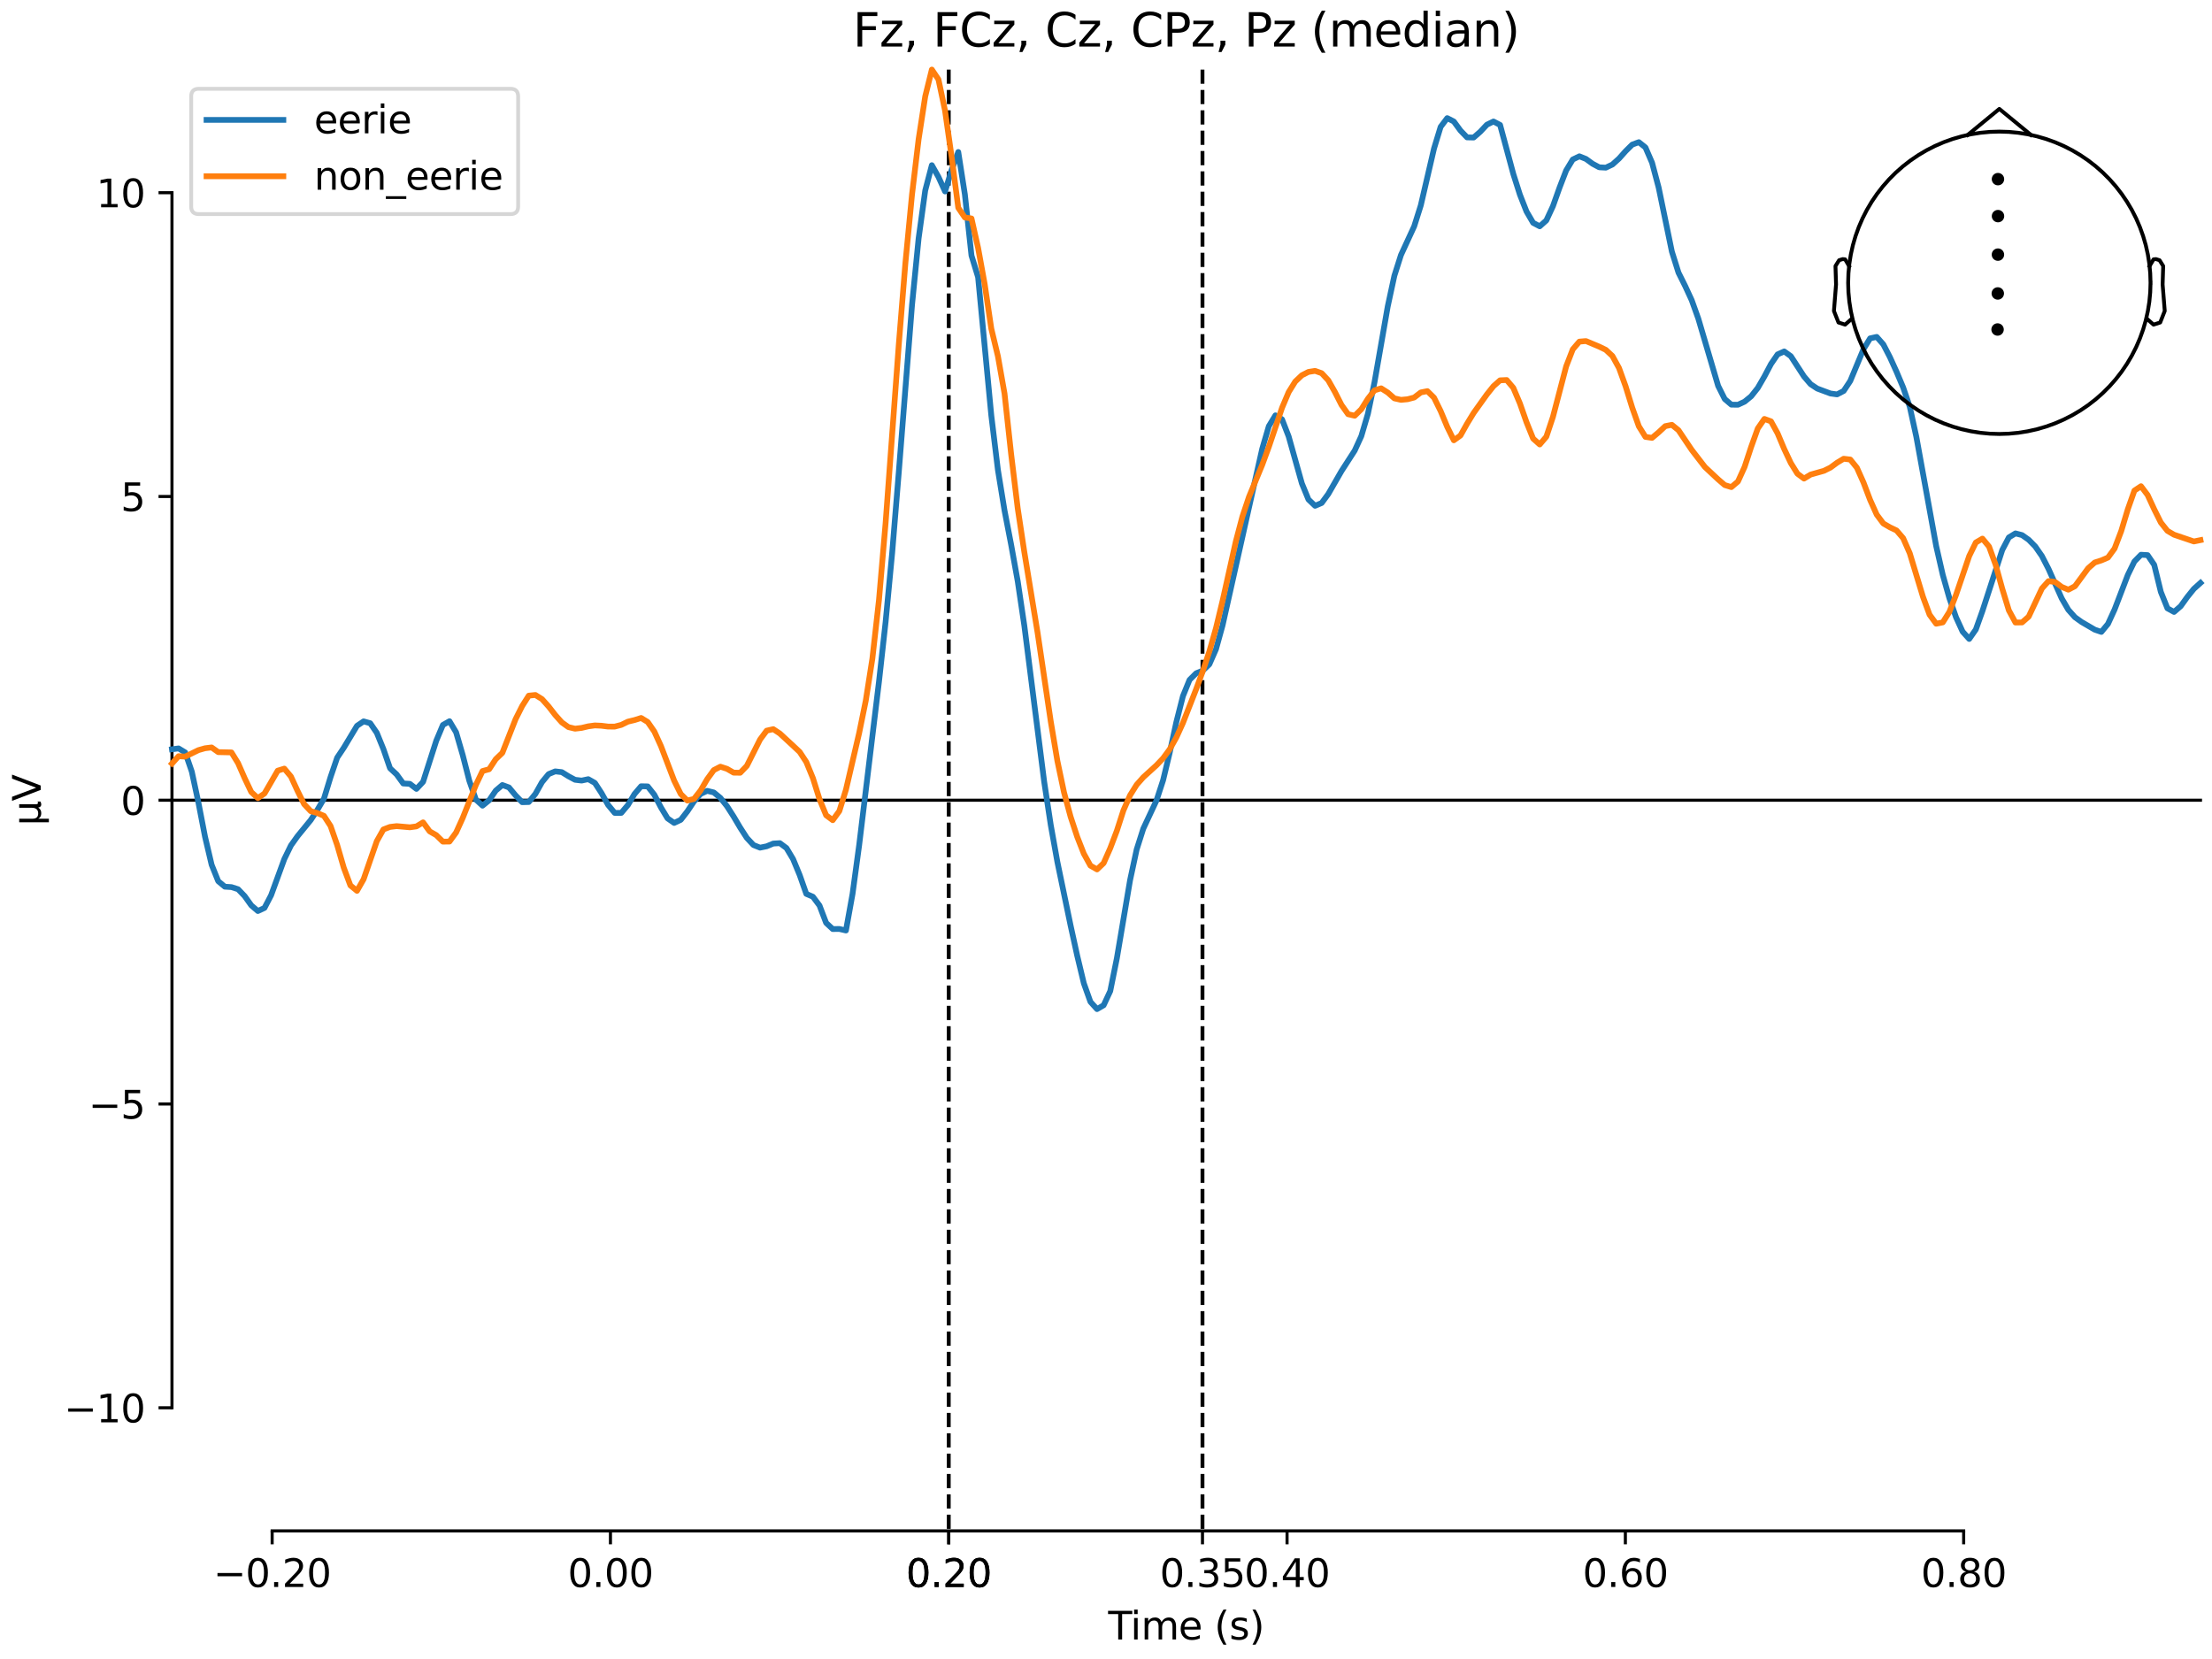 <?xml version="1.0" encoding="utf-8" standalone="no"?>
<!DOCTYPE svg PUBLIC "-//W3C//DTD SVG 1.1//EN"
  "http://www.w3.org/Graphics/SVG/1.1/DTD/svg11.dtd">
<svg xmlns:xlink="http://www.w3.org/1999/xlink" width="576pt" height="432pt" viewBox="0 0 576 432" xmlns="http://www.w3.org/2000/svg" version="1.1">
 <defs>
  <style type="text/css">*{stroke-linejoin: round; stroke-linecap: butt}</style>
 </defs>
 <g id="figure_1">
  <g id="patch_1">
   <path d="M 0 432 
L 576 432 
L 576 0 
L 0 0 
z
" style="fill: #ffffff"/>
  </g>
  <g id="axes_1">
   <g id="patch_2">
    <path d="M 44.783 398.644 
L 573 398.644 
L 573 18.118 
L 44.783 18.118 
L 44.783 398.644 
z
" style="fill: none; opacity: 0"/>
   </g>
   <g id="patch_3">
    <path d="M 44.783 366.581 
L 44.783 50.181 
" style="fill: none; stroke: #000000; stroke-width: 0.8; stroke-linejoin: miter; stroke-linecap: square"/>
   </g>
   <g id="LineCollection_1">
    <path d="M 247.054 18.118 
L 247.054 398.644 
" clip-path="url(#p7c8d13fd31)" style="fill: none; stroke-dasharray: 3.7,1.6; stroke-dashoffset: 0; stroke: #000000"/>
    <path d="M 313.124 18.118 
L 313.124 398.644 
" clip-path="url(#p7c8d13fd31)" style="fill: none; stroke-dasharray: 3.7,1.6; stroke-dashoffset: 0; stroke: #000000"/>
   </g>
   <g id="matplotlib.axis_1">
    <g id="xtick_1">
     <g id="line2d_1">
      <defs>
       <path id="m66159f0c0c" d="M 0 0 
L 0 3.5 
" style="stroke: #000000; stroke-width: 0.8"/>
      </defs>
      <g>
       <use xlink:href="#m66159f0c0c" x="70.867" y="398.644" style="stroke: #000000; stroke-width: 0.8"/>
      </g>
     </g>
     <g id="text_1">
      <!-- −0.20 -->
      <g transform="translate(55.544 413.242) scale(0.1 -0.1)">
       <defs>
        <path id="DejaVuSans-2212" d="M 678 2272 
L 4684 2272 
L 4684 1741 
L 678 1741 
L 678 2272 
z
" transform="scale(0.016)"/>
        <path id="DejaVuSans-30" d="M 2034 4250 
Q 1547 4250 1301 3770 
Q 1056 3291 1056 2328 
Q 1056 1369 1301 889 
Q 1547 409 2034 409 
Q 2525 409 2770 889 
Q 3016 1369 3016 2328 
Q 3016 3291 2770 3770 
Q 2525 4250 2034 4250 
z
M 2034 4750 
Q 2819 4750 3233 4129 
Q 3647 3509 3647 2328 
Q 3647 1150 3233 529 
Q 2819 -91 2034 -91 
Q 1250 -91 836 529 
Q 422 1150 422 2328 
Q 422 3509 836 4129 
Q 1250 4750 2034 4750 
z
" transform="scale(0.016)"/>
        <path id="DejaVuSans-2e" d="M 684 794 
L 1344 794 
L 1344 0 
L 684 0 
L 684 794 
z
" transform="scale(0.016)"/>
        <path id="DejaVuSans-32" d="M 1228 531 
L 3431 531 
L 3431 0 
L 469 0 
L 469 531 
Q 828 903 1448 1529 
Q 2069 2156 2228 2338 
Q 2531 2678 2651 2914 
Q 2772 3150 2772 3378 
Q 2772 3750 2511 3984 
Q 2250 4219 1831 4219 
Q 1534 4219 1204 4116 
Q 875 4013 500 3803 
L 500 4441 
Q 881 4594 1212 4672 
Q 1544 4750 1819 4750 
Q 2544 4750 2975 4387 
Q 3406 4025 3406 3419 
Q 3406 3131 3298 2873 
Q 3191 2616 2906 2266 
Q 2828 2175 2409 1742 
Q 1991 1309 1228 531 
z
" transform="scale(0.016)"/>
       </defs>
       <use xlink:href="#DejaVuSans-2212"/>
       <use xlink:href="#DejaVuSans-30" transform="translate(83.789 0)"/>
       <use xlink:href="#DejaVuSans-2e" transform="translate(147.412 0)"/>
       <use xlink:href="#DejaVuSans-32" transform="translate(179.199 0)"/>
       <use xlink:href="#DejaVuSans-30" transform="translate(242.822 0)"/>
      </g>
     </g>
    </g>
    <g id="xtick_2">
     <g id="line2d_2">
      <g>
       <use xlink:href="#m66159f0c0c" x="158.96" y="398.644" style="stroke: #000000; stroke-width: 0.8"/>
      </g>
     </g>
     <g id="text_2">
      <!-- 0.00 -->
      <g transform="translate(147.828 413.242) scale(0.1 -0.1)">
       <use xlink:href="#DejaVuSans-30"/>
       <use xlink:href="#DejaVuSans-2e" transform="translate(63.623 0)"/>
       <use xlink:href="#DejaVuSans-30" transform="translate(95.41 0)"/>
       <use xlink:href="#DejaVuSans-30" transform="translate(159.033 0)"/>
      </g>
     </g>
    </g>
    <g id="xtick_3">
     <g id="line2d_3">
      <g>
       <use xlink:href="#m66159f0c0c" x="247.054" y="398.644" style="stroke: #000000; stroke-width: 0.8"/>
      </g>
     </g>
     <g id="text_3">
      <!-- 0.20 -->
      <g transform="translate(235.921 413.242) scale(0.1 -0.1)">
       <use xlink:href="#DejaVuSans-30"/>
       <use xlink:href="#DejaVuSans-2e" transform="translate(63.623 0)"/>
       <use xlink:href="#DejaVuSans-32" transform="translate(95.41 0)"/>
       <use xlink:href="#DejaVuSans-30" transform="translate(159.033 0)"/>
      </g>
     </g>
    </g>
    <g id="xtick_4">
     <g id="line2d_4">
      <g>
       <use xlink:href="#m66159f0c0c" x="247.054" y="398.644" style="stroke: #000000; stroke-width: 0.8"/>
      </g>
     </g>
     <g id="text_4">
      <!-- 0.20 -->
      <g transform="translate(235.921 413.242) scale(0.1 -0.1)">
       <use xlink:href="#DejaVuSans-30"/>
       <use xlink:href="#DejaVuSans-2e" transform="translate(63.623 0)"/>
       <use xlink:href="#DejaVuSans-32" transform="translate(95.41 0)"/>
       <use xlink:href="#DejaVuSans-30" transform="translate(159.033 0)"/>
      </g>
     </g>
    </g>
    <g id="xtick_5">
     <g id="line2d_5">
      <g>
       <use xlink:href="#m66159f0c0c" x="313.124" y="398.644" style="stroke: #000000; stroke-width: 0.8"/>
      </g>
     </g>
     <g id="text_5">
      <!-- 0.35 -->
      <g transform="translate(301.991 413.242) scale(0.1 -0.1)">
       <defs>
        <path id="DejaVuSans-33" d="M 2597 2516 
Q 3050 2419 3304 2112 
Q 3559 1806 3559 1356 
Q 3559 666 3084 287 
Q 2609 -91 1734 -91 
Q 1441 -91 1130 -33 
Q 819 25 488 141 
L 488 750 
Q 750 597 1062 519 
Q 1375 441 1716 441 
Q 2309 441 2620 675 
Q 2931 909 2931 1356 
Q 2931 1769 2642 2001 
Q 2353 2234 1838 2234 
L 1294 2234 
L 1294 2753 
L 1863 2753 
Q 2328 2753 2575 2939 
Q 2822 3125 2822 3475 
Q 2822 3834 2567 4026 
Q 2313 4219 1838 4219 
Q 1578 4219 1281 4162 
Q 984 4106 628 3988 
L 628 4550 
Q 988 4650 1302 4700 
Q 1616 4750 1894 4750 
Q 2613 4750 3031 4423 
Q 3450 4097 3450 3541 
Q 3450 3153 3228 2886 
Q 3006 2619 2597 2516 
z
" transform="scale(0.016)"/>
        <path id="DejaVuSans-35" d="M 691 4666 
L 3169 4666 
L 3169 4134 
L 1269 4134 
L 1269 2991 
Q 1406 3038 1543 3061 
Q 1681 3084 1819 3084 
Q 2600 3084 3056 2656 
Q 3513 2228 3513 1497 
Q 3513 744 3044 326 
Q 2575 -91 1722 -91 
Q 1428 -91 1123 -41 
Q 819 9 494 109 
L 494 744 
Q 775 591 1075 516 
Q 1375 441 1709 441 
Q 2250 441 2565 725 
Q 2881 1009 2881 1497 
Q 2881 1984 2565 2268 
Q 2250 2553 1709 2553 
Q 1456 2553 1204 2497 
Q 953 2441 691 2322 
L 691 4666 
z
" transform="scale(0.016)"/>
       </defs>
       <use xlink:href="#DejaVuSans-30"/>
       <use xlink:href="#DejaVuSans-2e" transform="translate(63.623 0)"/>
       <use xlink:href="#DejaVuSans-33" transform="translate(95.41 0)"/>
       <use xlink:href="#DejaVuSans-35" transform="translate(159.033 0)"/>
      </g>
     </g>
    </g>
    <g id="xtick_6">
     <g id="line2d_6">
      <g>
       <use xlink:href="#m66159f0c0c" x="335.147" y="398.644" style="stroke: #000000; stroke-width: 0.8"/>
      </g>
     </g>
     <g id="text_6">
      <!-- 0.40 -->
      <g transform="translate(324.015 413.242) scale(0.1 -0.1)">
       <defs>
        <path id="DejaVuSans-34" d="M 2419 4116 
L 825 1625 
L 2419 1625 
L 2419 4116 
z
M 2253 4666 
L 3047 4666 
L 3047 1625 
L 3713 1625 
L 3713 1100 
L 3047 1100 
L 3047 0 
L 2419 0 
L 2419 1100 
L 313 1100 
L 313 1709 
L 2253 4666 
z
" transform="scale(0.016)"/>
       </defs>
       <use xlink:href="#DejaVuSans-30"/>
       <use xlink:href="#DejaVuSans-2e" transform="translate(63.623 0)"/>
       <use xlink:href="#DejaVuSans-34" transform="translate(95.41 0)"/>
       <use xlink:href="#DejaVuSans-30" transform="translate(159.033 0)"/>
      </g>
     </g>
    </g>
    <g id="xtick_7">
     <g id="line2d_7">
      <g>
       <use xlink:href="#m66159f0c0c" x="423.241" y="398.644" style="stroke: #000000; stroke-width: 0.8"/>
      </g>
     </g>
     <g id="text_7">
      <!-- 0.60 -->
      <g transform="translate(412.108 413.242) scale(0.1 -0.1)">
       <defs>
        <path id="DejaVuSans-36" d="M 2113 2584 
Q 1688 2584 1439 2293 
Q 1191 2003 1191 1497 
Q 1191 994 1439 701 
Q 1688 409 2113 409 
Q 2538 409 2786 701 
Q 3034 994 3034 1497 
Q 3034 2003 2786 2293 
Q 2538 2584 2113 2584 
z
M 3366 4563 
L 3366 3988 
Q 3128 4100 2886 4159 
Q 2644 4219 2406 4219 
Q 1781 4219 1451 3797 
Q 1122 3375 1075 2522 
Q 1259 2794 1537 2939 
Q 1816 3084 2150 3084 
Q 2853 3084 3261 2657 
Q 3669 2231 3669 1497 
Q 3669 778 3244 343 
Q 2819 -91 2113 -91 
Q 1303 -91 875 529 
Q 447 1150 447 2328 
Q 447 3434 972 4092 
Q 1497 4750 2381 4750 
Q 2619 4750 2861 4703 
Q 3103 4656 3366 4563 
z
" transform="scale(0.016)"/>
       </defs>
       <use xlink:href="#DejaVuSans-30"/>
       <use xlink:href="#DejaVuSans-2e" transform="translate(63.623 0)"/>
       <use xlink:href="#DejaVuSans-36" transform="translate(95.41 0)"/>
       <use xlink:href="#DejaVuSans-30" transform="translate(159.033 0)"/>
      </g>
     </g>
    </g>
    <g id="xtick_8">
     <g id="line2d_8">
      <g>
       <use xlink:href="#m66159f0c0c" x="511.334" y="398.644" style="stroke: #000000; stroke-width: 0.8"/>
      </g>
     </g>
     <g id="text_8">
      <!-- 0.80 -->
      <g transform="translate(500.202 413.242) scale(0.1 -0.1)">
       <defs>
        <path id="DejaVuSans-38" d="M 2034 2216 
Q 1584 2216 1326 1975 
Q 1069 1734 1069 1313 
Q 1069 891 1326 650 
Q 1584 409 2034 409 
Q 2484 409 2743 651 
Q 3003 894 3003 1313 
Q 3003 1734 2745 1975 
Q 2488 2216 2034 2216 
z
M 1403 2484 
Q 997 2584 770 2862 
Q 544 3141 544 3541 
Q 544 4100 942 4425 
Q 1341 4750 2034 4750 
Q 2731 4750 3128 4425 
Q 3525 4100 3525 3541 
Q 3525 3141 3298 2862 
Q 3072 2584 2669 2484 
Q 3125 2378 3379 2068 
Q 3634 1759 3634 1313 
Q 3634 634 3220 271 
Q 2806 -91 2034 -91 
Q 1263 -91 848 271 
Q 434 634 434 1313 
Q 434 1759 690 2068 
Q 947 2378 1403 2484 
z
M 1172 3481 
Q 1172 3119 1398 2916 
Q 1625 2713 2034 2713 
Q 2441 2713 2670 2916 
Q 2900 3119 2900 3481 
Q 2900 3844 2670 4047 
Q 2441 4250 2034 4250 
Q 1625 4250 1398 4047 
Q 1172 3844 1172 3481 
z
" transform="scale(0.016)"/>
       </defs>
       <use xlink:href="#DejaVuSans-30"/>
       <use xlink:href="#DejaVuSans-2e" transform="translate(63.623 0)"/>
       <use xlink:href="#DejaVuSans-38" transform="translate(95.41 0)"/>
       <use xlink:href="#DejaVuSans-30" transform="translate(159.033 0)"/>
      </g>
     </g>
    </g>
    <g id="text_9">
     <!-- Time (s) -->
     <g transform="translate(288.562 426.92) scale(0.1 -0.1)">
      <defs>
       <path id="DejaVuSans-54" d="M -19 4666 
L 3928 4666 
L 3928 4134 
L 2272 4134 
L 2272 0 
L 1638 0 
L 1638 4134 
L -19 4134 
L -19 4666 
z
" transform="scale(0.016)"/>
       <path id="DejaVuSans-69" d="M 603 3500 
L 1178 3500 
L 1178 0 
L 603 0 
L 603 3500 
z
M 603 4863 
L 1178 4863 
L 1178 4134 
L 603 4134 
L 603 4863 
z
" transform="scale(0.016)"/>
       <path id="DejaVuSans-6d" d="M 3328 2828 
Q 3544 3216 3844 3400 
Q 4144 3584 4550 3584 
Q 5097 3584 5394 3201 
Q 5691 2819 5691 2113 
L 5691 0 
L 5113 0 
L 5113 2094 
Q 5113 2597 4934 2840 
Q 4756 3084 4391 3084 
Q 3944 3084 3684 2787 
Q 3425 2491 3425 1978 
L 3425 0 
L 2847 0 
L 2847 2094 
Q 2847 2600 2669 2842 
Q 2491 3084 2119 3084 
Q 1678 3084 1418 2786 
Q 1159 2488 1159 1978 
L 1159 0 
L 581 0 
L 581 3500 
L 1159 3500 
L 1159 2956 
Q 1356 3278 1631 3431 
Q 1906 3584 2284 3584 
Q 2666 3584 2933 3390 
Q 3200 3197 3328 2828 
z
" transform="scale(0.016)"/>
       <path id="DejaVuSans-65" d="M 3597 1894 
L 3597 1613 
L 953 1613 
Q 991 1019 1311 708 
Q 1631 397 2203 397 
Q 2534 397 2845 478 
Q 3156 559 3463 722 
L 3463 178 
Q 3153 47 2828 -22 
Q 2503 -91 2169 -91 
Q 1331 -91 842 396 
Q 353 884 353 1716 
Q 353 2575 817 3079 
Q 1281 3584 2069 3584 
Q 2775 3584 3186 3129 
Q 3597 2675 3597 1894 
z
M 3022 2063 
Q 3016 2534 2758 2815 
Q 2500 3097 2075 3097 
Q 1594 3097 1305 2825 
Q 1016 2553 972 2059 
L 3022 2063 
z
" transform="scale(0.016)"/>
       <path id="DejaVuSans-20" transform="scale(0.016)"/>
       <path id="DejaVuSans-28" d="M 1984 4856 
Q 1566 4138 1362 3434 
Q 1159 2731 1159 2009 
Q 1159 1288 1364 580 
Q 1569 -128 1984 -844 
L 1484 -844 
Q 1016 -109 783 600 
Q 550 1309 550 2009 
Q 550 2706 781 3412 
Q 1013 4119 1484 4856 
L 1984 4856 
z
" transform="scale(0.016)"/>
       <path id="DejaVuSans-73" d="M 2834 3397 
L 2834 2853 
Q 2591 2978 2328 3040 
Q 2066 3103 1784 3103 
Q 1356 3103 1142 2972 
Q 928 2841 928 2578 
Q 928 2378 1081 2264 
Q 1234 2150 1697 2047 
L 1894 2003 
Q 2506 1872 2764 1633 
Q 3022 1394 3022 966 
Q 3022 478 2636 193 
Q 2250 -91 1575 -91 
Q 1294 -91 989 -36 
Q 684 19 347 128 
L 347 722 
Q 666 556 975 473 
Q 1284 391 1588 391 
Q 1994 391 2212 530 
Q 2431 669 2431 922 
Q 2431 1156 2273 1281 
Q 2116 1406 1581 1522 
L 1381 1569 
Q 847 1681 609 1914 
Q 372 2147 372 2553 
Q 372 3047 722 3315 
Q 1072 3584 1716 3584 
Q 2034 3584 2315 3537 
Q 2597 3491 2834 3397 
z
" transform="scale(0.016)"/>
       <path id="DejaVuSans-29" d="M 513 4856 
L 1013 4856 
Q 1481 4119 1714 3412 
Q 1947 2706 1947 2009 
Q 1947 1309 1714 600 
Q 1481 -109 1013 -844 
L 513 -844 
Q 928 -128 1133 580 
Q 1338 1288 1338 2009 
Q 1338 2731 1133 3434 
Q 928 4138 513 4856 
z
" transform="scale(0.016)"/>
      </defs>
      <use xlink:href="#DejaVuSans-54"/>
      <use xlink:href="#DejaVuSans-69" transform="translate(57.959 0)"/>
      <use xlink:href="#DejaVuSans-6d" transform="translate(85.742 0)"/>
      <use xlink:href="#DejaVuSans-65" transform="translate(183.154 0)"/>
      <use xlink:href="#DejaVuSans-20" transform="translate(244.678 0)"/>
      <use xlink:href="#DejaVuSans-28" transform="translate(276.465 0)"/>
      <use xlink:href="#DejaVuSans-73" transform="translate(315.479 0)"/>
      <use xlink:href="#DejaVuSans-29" transform="translate(367.578 0)"/>
     </g>
    </g>
   </g>
   <g id="matplotlib.axis_2">
    <g id="ytick_1">
     <g id="line2d_9">
      <defs>
       <path id="m05326b3ef9" d="M 0 0 
L -3.5 0 
" style="stroke: #000000; stroke-width: 0.8"/>
      </defs>
      <g>
       <use xlink:href="#m05326b3ef9" x="44.783" y="366.581" style="stroke: #000000; stroke-width: 0.8"/>
      </g>
     </g>
     <g id="text_10">
      <!-- −10 -->
      <g transform="translate(16.678 370.38) scale(0.1 -0.1)">
       <defs>
        <path id="DejaVuSans-31" d="M 794 531 
L 1825 531 
L 1825 4091 
L 703 3866 
L 703 4441 
L 1819 4666 
L 2450 4666 
L 2450 531 
L 3481 531 
L 3481 0 
L 794 0 
L 794 531 
z
" transform="scale(0.016)"/>
       </defs>
       <use xlink:href="#DejaVuSans-2212"/>
       <use xlink:href="#DejaVuSans-31" transform="translate(83.789 0)"/>
       <use xlink:href="#DejaVuSans-30" transform="translate(147.412 0)"/>
      </g>
     </g>
    </g>
    <g id="ytick_2">
     <g id="line2d_10">
      <g>
       <use xlink:href="#m05326b3ef9" x="44.783" y="287.481" style="stroke: #000000; stroke-width: 0.8"/>
      </g>
     </g>
     <g id="text_11">
      <!-- −5 -->
      <g transform="translate(23.041 291.28) scale(0.1 -0.1)">
       <use xlink:href="#DejaVuSans-2212"/>
       <use xlink:href="#DejaVuSans-35" transform="translate(83.789 0)"/>
      </g>
     </g>
    </g>
    <g id="ytick_3">
     <g id="line2d_11">
      <g>
       <use xlink:href="#m05326b3ef9" x="44.783" y="208.381" style="stroke: #000000; stroke-width: 0.8"/>
      </g>
     </g>
     <g id="text_12">
      <!-- 0 -->
      <g transform="translate(31.421 212.18) scale(0.1 -0.1)">
       <use xlink:href="#DejaVuSans-30"/>
      </g>
     </g>
    </g>
    <g id="ytick_4">
     <g id="line2d_12">
      <g>
       <use xlink:href="#m05326b3ef9" x="44.783" y="129.281" style="stroke: #000000; stroke-width: 0.8"/>
      </g>
     </g>
     <g id="text_13">
      <!-- 5 -->
      <g transform="translate(31.421 133.08) scale(0.1 -0.1)">
       <use xlink:href="#DejaVuSans-35"/>
      </g>
     </g>
    </g>
    <g id="ytick_5">
     <g id="line2d_13">
      <g>
       <use xlink:href="#m05326b3ef9" x="44.783" y="50.181" style="stroke: #000000; stroke-width: 0.8"/>
      </g>
     </g>
     <g id="text_14">
      <!-- 10 -->
      <g transform="translate(25.058 53.98) scale(0.1 -0.1)">
       <use xlink:href="#DejaVuSans-31"/>
       <use xlink:href="#DejaVuSans-30" transform="translate(63.623 0)"/>
      </g>
     </g>
    </g>
    <g id="text_15">
     <!-- µV -->
     <g transform="translate(10.599 214.982) rotate(-90) scale(0.1 -0.1)">
      <defs>
       <path id="DejaVuSans-b5" d="M 544 -1331 
L 544 3500 
L 1119 3500 
L 1119 1325 
Q 1119 872 1334 640 
Q 1550 409 1972 409 
Q 2434 409 2667 671 
Q 2900 934 2900 1459 
L 2900 3500 
L 3475 3500 
L 3475 806 
Q 3475 619 3529 530 
Q 3584 441 3700 441 
Q 3728 441 3778 458 
Q 3828 475 3916 513 
L 3916 50 
Q 3788 -22 3673 -56 
Q 3559 -91 3450 -91 
Q 3234 -91 3106 31 
Q 2978 153 2931 403 
Q 2775 156 2548 32 
Q 2322 -91 2016 -91 
Q 1697 -91 1473 31 
Q 1250 153 1119 397 
L 1119 -1331 
L 544 -1331 
z
" transform="scale(0.016)"/>
       <path id="DejaVuSans-56" d="M 1831 0 
L 50 4666 
L 709 4666 
L 2188 738 
L 3669 4666 
L 4325 4666 
L 2547 0 
L 1831 0 
z
" transform="scale(0.016)"/>
      </defs>
      <use xlink:href="#DejaVuSans-b5"/>
      <use xlink:href="#DejaVuSans-56" transform="translate(63.623 0)"/>
     </g>
    </g>
   </g>
   <g id="patch_4">
    <path d="M 70.867 398.644 
L 511.334 398.644 
" style="fill: none; stroke: #000000; stroke-width: 0.8; stroke-linejoin: miter; stroke-linecap: square"/>
   </g>
   <g id="patch_5">
    <path d="M 44.783 208.381 
L 573 208.381 
" style="fill: none; stroke: #000000; stroke-width: 0.8; stroke-linejoin: miter; stroke-linecap: square"/>
   </g>
   <g id="text_16">
    <!-- Fz, FCz, Cz, CPz, Pz (median) -->
    <g transform="translate(222.104 12.118) scale(0.12 -0.12)">
     <defs>
      <path id="DejaVuSans-46" d="M 628 4666 
L 3309 4666 
L 3309 4134 
L 1259 4134 
L 1259 2759 
L 3109 2759 
L 3109 2228 
L 1259 2228 
L 1259 0 
L 628 0 
L 628 4666 
z
" transform="scale(0.016)"/>
      <path id="DejaVuSans-7a" d="M 353 3500 
L 3084 3500 
L 3084 2975 
L 922 459 
L 3084 459 
L 3084 0 
L 275 0 
L 275 525 
L 2438 3041 
L 353 3041 
L 353 3500 
z
" transform="scale(0.016)"/>
      <path id="DejaVuSans-2c" d="M 750 794 
L 1409 794 
L 1409 256 
L 897 -744 
L 494 -744 
L 750 256 
L 750 794 
z
" transform="scale(0.016)"/>
      <path id="DejaVuSans-43" d="M 4122 4306 
L 4122 3641 
Q 3803 3938 3442 4084 
Q 3081 4231 2675 4231 
Q 1875 4231 1450 3742 
Q 1025 3253 1025 2328 
Q 1025 1406 1450 917 
Q 1875 428 2675 428 
Q 3081 428 3442 575 
Q 3803 722 4122 1019 
L 4122 359 
Q 3791 134 3420 21 
Q 3050 -91 2638 -91 
Q 1578 -91 968 557 
Q 359 1206 359 2328 
Q 359 3453 968 4101 
Q 1578 4750 2638 4750 
Q 3056 4750 3426 4639 
Q 3797 4528 4122 4306 
z
" transform="scale(0.016)"/>
      <path id="DejaVuSans-50" d="M 1259 4147 
L 1259 2394 
L 2053 2394 
Q 2494 2394 2734 2622 
Q 2975 2850 2975 3272 
Q 2975 3691 2734 3919 
Q 2494 4147 2053 4147 
L 1259 4147 
z
M 628 4666 
L 2053 4666 
Q 2838 4666 3239 4311 
Q 3641 3956 3641 3272 
Q 3641 2581 3239 2228 
Q 2838 1875 2053 1875 
L 1259 1875 
L 1259 0 
L 628 0 
L 628 4666 
z
" transform="scale(0.016)"/>
      <path id="DejaVuSans-64" d="M 2906 2969 
L 2906 4863 
L 3481 4863 
L 3481 0 
L 2906 0 
L 2906 525 
Q 2725 213 2448 61 
Q 2172 -91 1784 -91 
Q 1150 -91 751 415 
Q 353 922 353 1747 
Q 353 2572 751 3078 
Q 1150 3584 1784 3584 
Q 2172 3584 2448 3432 
Q 2725 3281 2906 2969 
z
M 947 1747 
Q 947 1113 1208 752 
Q 1469 391 1925 391 
Q 2381 391 2643 752 
Q 2906 1113 2906 1747 
Q 2906 2381 2643 2742 
Q 2381 3103 1925 3103 
Q 1469 3103 1208 2742 
Q 947 2381 947 1747 
z
" transform="scale(0.016)"/>
      <path id="DejaVuSans-61" d="M 2194 1759 
Q 1497 1759 1228 1600 
Q 959 1441 959 1056 
Q 959 750 1161 570 
Q 1363 391 1709 391 
Q 2188 391 2477 730 
Q 2766 1069 2766 1631 
L 2766 1759 
L 2194 1759 
z
M 3341 1997 
L 3341 0 
L 2766 0 
L 2766 531 
Q 2569 213 2275 61 
Q 1981 -91 1556 -91 
Q 1019 -91 701 211 
Q 384 513 384 1019 
Q 384 1609 779 1909 
Q 1175 2209 1959 2209 
L 2766 2209 
L 2766 2266 
Q 2766 2663 2505 2880 
Q 2244 3097 1772 3097 
Q 1472 3097 1187 3025 
Q 903 2953 641 2809 
L 641 3341 
Q 956 3463 1253 3523 
Q 1550 3584 1831 3584 
Q 2591 3584 2966 3190 
Q 3341 2797 3341 1997 
z
" transform="scale(0.016)"/>
      <path id="DejaVuSans-6e" d="M 3513 2113 
L 3513 0 
L 2938 0 
L 2938 2094 
Q 2938 2591 2744 2837 
Q 2550 3084 2163 3084 
Q 1697 3084 1428 2787 
Q 1159 2491 1159 1978 
L 1159 0 
L 581 0 
L 581 3500 
L 1159 3500 
L 1159 2956 
Q 1366 3272 1645 3428 
Q 1925 3584 2291 3584 
Q 2894 3584 3203 3211 
Q 3513 2838 3513 2113 
z
" transform="scale(0.016)"/>
     </defs>
     <use xlink:href="#DejaVuSans-46"/>
     <use xlink:href="#DejaVuSans-7a" transform="translate(57.52 0)"/>
     <use xlink:href="#DejaVuSans-2c" transform="translate(110.01 0)"/>
     <use xlink:href="#DejaVuSans-20" transform="translate(141.797 0)"/>
     <use xlink:href="#DejaVuSans-46" transform="translate(173.584 0)"/>
     <use xlink:href="#DejaVuSans-43" transform="translate(231.104 0)"/>
     <use xlink:href="#DejaVuSans-7a" transform="translate(300.928 0)"/>
     <use xlink:href="#DejaVuSans-2c" transform="translate(353.418 0)"/>
     <use xlink:href="#DejaVuSans-20" transform="translate(385.205 0)"/>
     <use xlink:href="#DejaVuSans-43" transform="translate(416.992 0)"/>
     <use xlink:href="#DejaVuSans-7a" transform="translate(486.816 0)"/>
     <use xlink:href="#DejaVuSans-2c" transform="translate(539.307 0)"/>
     <use xlink:href="#DejaVuSans-20" transform="translate(571.094 0)"/>
     <use xlink:href="#DejaVuSans-43" transform="translate(602.881 0)"/>
     <use xlink:href="#DejaVuSans-50" transform="translate(672.705 0)"/>
     <use xlink:href="#DejaVuSans-7a" transform="translate(733.008 0)"/>
     <use xlink:href="#DejaVuSans-2c" transform="translate(785.498 0)"/>
     <use xlink:href="#DejaVuSans-20" transform="translate(817.285 0)"/>
     <use xlink:href="#DejaVuSans-50" transform="translate(849.072 0)"/>
     <use xlink:href="#DejaVuSans-7a" transform="translate(909.375 0)"/>
     <use xlink:href="#DejaVuSans-20" transform="translate(961.865 0)"/>
     <use xlink:href="#DejaVuSans-28" transform="translate(993.652 0)"/>
     <use xlink:href="#DejaVuSans-6d" transform="translate(1032.666 0)"/>
     <use xlink:href="#DejaVuSans-65" transform="translate(1130.078 0)"/>
     <use xlink:href="#DejaVuSans-64" transform="translate(1191.602 0)"/>
     <use xlink:href="#DejaVuSans-69" transform="translate(1255.078 0)"/>
     <use xlink:href="#DejaVuSans-61" transform="translate(1282.861 0)"/>
     <use xlink:href="#DejaVuSans-6e" transform="translate(1344.141 0)"/>
     <use xlink:href="#DejaVuSans-29" transform="translate(1407.52 0)"/>
    </g>
   </g>
   <g id="legend_1">
    <g id="patch_6">
     <path d="M 51.783 55.753 
L 132.925 55.753 
Q 134.925 55.753 134.925 53.753 
L 134.925 25.118 
Q 134.925 23.118 132.925 23.118 
L 51.783 23.118 
Q 49.783 23.118 49.783 25.118 
L 49.783 53.753 
Q 49.783 55.753 51.783 55.753 
z
" style="fill: #ffffff; opacity: 0.8; stroke: #cccccc; stroke-linejoin: miter"/>
    </g>
    <g id="line2d_14">
     <path d="M 53.783 31.217 
L 63.783 31.217 
L 73.783 31.217 
" style="fill: none; stroke: #1f77b4; stroke-width: 1.5; stroke-linecap: square"/>
    </g>
    <g id="text_17">
     <!-- eerie -->
     <g transform="translate(81.783 34.717) scale(0.1 -0.1)">
      <defs>
       <path id="DejaVuSans-72" d="M 2631 2963 
Q 2534 3019 2420 3045 
Q 2306 3072 2169 3072 
Q 1681 3072 1420 2755 
Q 1159 2438 1159 1844 
L 1159 0 
L 581 0 
L 581 3500 
L 1159 3500 
L 1159 2956 
Q 1341 3275 1631 3429 
Q 1922 3584 2338 3584 
Q 2397 3584 2469 3576 
Q 2541 3569 2628 3553 
L 2631 2963 
z
" transform="scale(0.016)"/>
      </defs>
      <use xlink:href="#DejaVuSans-65"/>
      <use xlink:href="#DejaVuSans-65" transform="translate(61.523 0)"/>
      <use xlink:href="#DejaVuSans-72" transform="translate(123.047 0)"/>
      <use xlink:href="#DejaVuSans-69" transform="translate(164.16 0)"/>
      <use xlink:href="#DejaVuSans-65" transform="translate(191.943 0)"/>
     </g>
    </g>
    <g id="line2d_15">
     <path d="M 53.783 45.895 
L 63.783 45.895 
L 73.783 45.895 
" style="fill: none; stroke: #ff7f0e; stroke-width: 1.5; stroke-linecap: square"/>
    </g>
    <g id="text_18">
     <!-- non_eerie -->
     <g transform="translate(81.783 49.395) scale(0.1 -0.1)">
      <defs>
       <path id="DejaVuSans-6f" d="M 1959 3097 
Q 1497 3097 1228 2736 
Q 959 2375 959 1747 
Q 959 1119 1226 758 
Q 1494 397 1959 397 
Q 2419 397 2687 759 
Q 2956 1122 2956 1747 
Q 2956 2369 2687 2733 
Q 2419 3097 1959 3097 
z
M 1959 3584 
Q 2709 3584 3137 3096 
Q 3566 2609 3566 1747 
Q 3566 888 3137 398 
Q 2709 -91 1959 -91 
Q 1206 -91 779 398 
Q 353 888 353 1747 
Q 353 2609 779 3096 
Q 1206 3584 1959 3584 
z
" transform="scale(0.016)"/>
       <path id="DejaVuSans-5f" d="M 3263 -1063 
L 3263 -1509 
L -63 -1509 
L -63 -1063 
L 3263 -1063 
z
" transform="scale(0.016)"/>
      </defs>
      <use xlink:href="#DejaVuSans-6e"/>
      <use xlink:href="#DejaVuSans-6f" transform="translate(63.379 0)"/>
      <use xlink:href="#DejaVuSans-6e" transform="translate(124.561 0)"/>
      <use xlink:href="#DejaVuSans-5f" transform="translate(187.939 0)"/>
      <use xlink:href="#DejaVuSans-65" transform="translate(237.939 0)"/>
      <use xlink:href="#DejaVuSans-65" transform="translate(299.463 0)"/>
      <use xlink:href="#DejaVuSans-72" transform="translate(360.986 0)"/>
      <use xlink:href="#DejaVuSans-69" transform="translate(402.1 0)"/>
      <use xlink:href="#DejaVuSans-65" transform="translate(429.883 0)"/>
     </g>
    </g>
   </g>
   <g id="line2d_16">
    <path d="M 44.783 195.114 
L 46.504 194.884 
L 48.224 195.93 
L 49.945 200.929 
L 51.665 208.973 
L 53.386 217.869 
L 55.107 225.185 
L 56.827 229.461 
L 58.548 230.889 
L 60.268 231 
L 61.989 231.549 
L 63.709 233.341 
L 65.43 235.752 
L 67.151 237.23 
L 68.871 236.425 
L 70.592 233.122 
L 74.033 223.696 
L 75.753 220.166 
L 77.474 217.747 
L 80.915 213.536 
L 82.636 210.91 
L 84.356 207.97 
L 86.077 202.343 
L 87.797 197.3 
L 89.518 194.725 
L 92.959 189.004 
L 94.68 187.844 
L 96.4 188.323 
L 98.121 190.83 
L 99.841 195.06 
L 101.562 200.055 
L 103.283 201.653 
L 105.003 204.017 
L 106.724 204.11 
L 108.444 205.426 
L 110.165 203.595 
L 113.606 192.876 
L 115.327 188.78 
L 117.047 187.803 
L 118.768 190.691 
L 120.488 196.606 
L 122.209 203.308 
L 123.93 208.215 
L 125.65 209.798 
L 127.371 208.392 
L 129.091 205.877 
L 130.812 204.417 
L 132.532 205.048 
L 134.253 207.119 
L 135.974 208.893 
L 137.694 208.844 
L 139.415 206.731 
L 141.135 203.669 
L 142.856 201.576 
L 144.576 200.865 
L 146.297 201.062 
L 148.018 202.13 
L 149.738 203.054 
L 151.459 203.258 
L 153.179 202.892 
L 154.9 203.864 
L 156.62 206.501 
L 158.341 209.589 
L 160.062 211.672 
L 161.782 211.673 
L 163.503 209.633 
L 165.223 206.758 
L 166.944 204.738 
L 168.664 204.775 
L 170.385 206.955 
L 172.106 210.245 
L 173.826 213.096 
L 175.547 214.288 
L 177.267 213.487 
L 178.988 211.27 
L 180.709 208.692 
L 182.429 206.735 
L 184.15 205.937 
L 185.87 206.353 
L 187.591 207.771 
L 189.311 209.936 
L 191.032 212.62 
L 192.753 215.528 
L 194.473 218.187 
L 196.194 220.039 
L 197.914 220.726 
L 199.635 220.372 
L 201.355 219.66 
L 203.076 219.557 
L 204.797 220.83 
L 206.517 223.708 
L 208.238 227.872 
L 209.958 232.763 
L 211.679 233.504 
L 213.399 235.798 
L 215.12 240.317 
L 216.841 241.922 
L 218.561 241.902 
L 220.282 242.298 
L 222.002 232.761 
L 223.723 220.092 
L 228.885 177.517 
L 230.605 161.994 
L 232.326 143.897 
L 234.046 122.937 
L 237.488 79.415 
L 239.208 62.057 
L 240.929 49.597 
L 242.649 43.014 
L 244.37 46.068 
L 246.09 49.849 
L 247.811 44.227 
L 249.532 39.578 
L 251.252 50.623 
L 252.973 66.546 
L 254.693 72.174 
L 258.134 108.188 
L 259.855 122.368 
L 261.576 132.931 
L 263.296 141.83 
L 265.017 151.378 
L 266.737 162.948 
L 271.899 203.53 
L 273.62 214.864 
L 275.34 224.448 
L 278.781 241.004 
L 280.502 248.851 
L 282.222 256.03 
L 283.943 260.866 
L 285.664 262.769 
L 287.384 261.766 
L 289.105 258.077 
L 290.825 249.554 
L 294.267 229.207 
L 295.987 221.199 
L 297.708 215.785 
L 301.149 208.427 
L 302.869 203.166 
L 304.59 195.992 
L 306.311 188.058 
L 308.031 181.27 
L 309.752 177.04 
L 311.472 175.322 
L 313.193 174.632 
L 314.913 172.982 
L 316.634 169.06 
L 318.355 162.833 
L 325.237 132.134 
L 328.678 116.871 
L 330.399 110.981 
L 332.119 108.156 
L 333.84 109.199 
L 335.56 113.634 
L 339.001 125.878 
L 340.722 130.068 
L 342.443 131.708 
L 344.163 130.975 
L 345.884 128.63 
L 349.325 122.652 
L 352.766 117.321 
L 354.487 113.557 
L 356.207 107.723 
L 357.928 99.466 
L 361.369 79.771 
L 363.09 71.807 
L 364.81 66.397 
L 368.251 58.936 
L 369.972 53.48 
L 373.413 38.684 
L 375.134 33.04 
L 376.854 30.757 
L 378.575 31.636 
L 380.295 33.988 
L 382.016 35.775 
L 383.736 35.811 
L 385.457 34.306 
L 387.178 32.472 
L 388.898 31.634 
L 390.619 32.532 
L 394.06 45.293 
L 395.78 50.688 
L 397.501 55.071 
L 399.222 58.022 
L 400.942 58.932 
L 402.663 57.397 
L 404.383 53.683 
L 406.104 48.847 
L 407.825 44.385 
L 409.545 41.536 
L 411.266 40.7 
L 412.986 41.389 
L 414.707 42.641 
L 416.427 43.562 
L 418.148 43.658 
L 419.869 42.843 
L 421.589 41.291 
L 423.31 39.358 
L 425.03 37.653 
L 426.751 37.022 
L 428.471 38.391 
L 430.192 42.364 
L 431.913 48.853 
L 435.354 65.523 
L 437.074 70.99 
L 438.795 74.442 
L 440.515 78.167 
L 442.236 82.969 
L 447.398 100.476 
L 449.118 103.907 
L 450.839 105.368 
L 452.559 105.396 
L 454.28 104.601 
L 456.001 103.191 
L 457.721 101.021 
L 459.442 98.047 
L 461.162 94.79 
L 462.883 92.282 
L 464.603 91.511 
L 466.324 92.745 
L 469.765 98.039 
L 471.486 100.043 
L 473.206 101.18 
L 476.648 102.464 
L 478.368 102.697 
L 480.089 101.805 
L 481.809 99.194 
L 485.25 90.917 
L 486.971 88.108 
L 488.692 87.729 
L 490.412 89.676 
L 492.133 93.006 
L 493.853 96.801 
L 495.574 100.886 
L 497.294 105.901 
L 499.015 113.78 
L 504.177 142.187 
L 505.897 149.708 
L 507.618 155.781 
L 509.338 160.716 
L 511.059 164.471 
L 512.78 166.384 
L 514.5 163.922 
L 516.221 159.103 
L 521.382 143.22 
L 523.103 139.94 
L 524.824 138.894 
L 526.544 139.338 
L 528.265 140.555 
L 529.985 142.309 
L 531.706 144.787 
L 533.427 148.136 
L 536.868 155.828 
L 538.588 158.789 
L 540.309 160.726 
L 542.029 161.958 
L 545.471 163.966 
L 547.191 164.551 
L 548.912 162.461 
L 550.632 158.711 
L 554.073 149.727 
L 555.794 146.205 
L 557.515 144.454 
L 559.235 144.551 
L 560.956 147.089 
L 562.676 154.13 
L 564.397 158.408 
L 566.117 159.348 
L 567.838 157.861 
L 569.559 155.47 
L 571.279 153.333 
L 573 151.784 
L 573 151.784 
" style="fill: none; stroke: #1f77b4; stroke-width: 1.5; stroke-linecap: square"/>
   </g>
   <g id="line2d_17">
    <path d="M 44.783 198.832 
L 46.504 196.913 
L 48.224 197.023 
L 51.665 195.336 
L 53.386 194.845 
L 55.107 194.632 
L 56.827 195.851 
L 60.268 195.926 
L 61.989 198.713 
L 63.709 202.639 
L 65.43 206.245 
L 67.151 207.828 
L 68.871 206.629 
L 72.312 200.683 
L 74.033 200.147 
L 75.753 202.197 
L 77.474 205.94 
L 79.195 209.399 
L 80.915 211.229 
L 82.636 211.712 
L 84.356 212.447 
L 86.077 215.09 
L 87.797 220.035 
L 89.518 225.955 
L 91.239 230.557 
L 92.959 231.973 
L 94.68 228.949 
L 98.121 219.029 
L 99.841 215.986 
L 101.562 215.328 
L 103.283 215.122 
L 106.724 215.427 
L 108.444 215.187 
L 110.165 214.141 
L 111.886 216.486 
L 113.606 217.47 
L 115.327 219.159 
L 117.047 219.139 
L 118.768 216.781 
L 120.488 212.997 
L 123.93 204.372 
L 125.65 200.774 
L 127.371 200.309 
L 129.091 197.693 
L 130.812 196.044 
L 134.253 187.272 
L 135.974 183.846 
L 137.694 181.146 
L 139.415 180.972 
L 141.135 182.04 
L 142.856 183.962 
L 144.576 186.177 
L 146.297 188.108 
L 148.018 189.336 
L 149.738 189.747 
L 151.459 189.545 
L 153.179 189.133 
L 154.9 188.9 
L 156.62 188.98 
L 158.341 189.196 
L 160.062 189.204 
L 161.782 188.756 
L 163.503 187.917 
L 165.223 187.503 
L 166.944 186.96 
L 168.664 188.006 
L 170.385 190.489 
L 172.106 194.263 
L 175.547 203.27 
L 177.267 206.759 
L 178.988 208.461 
L 180.709 208.039 
L 182.429 205.842 
L 184.15 202.9 
L 185.87 200.53 
L 187.591 199.642 
L 189.311 200.203 
L 191.032 201.194 
L 192.753 201.219 
L 194.473 199.43 
L 197.914 192.58 
L 199.635 190.262 
L 201.355 189.869 
L 203.076 191.007 
L 206.517 194.186 
L 208.238 195.804 
L 209.958 198.421 
L 211.679 202.621 
L 213.399 208.107 
L 215.12 212.29 
L 216.841 213.574 
L 218.561 211.201 
L 220.282 205.638 
L 223.723 190.877 
L 225.443 182.463 
L 227.164 171.508 
L 228.885 156.22 
L 230.605 136.225 
L 234.046 89.694 
L 235.767 68.465 
L 237.488 50.639 
L 239.208 36.242 
L 240.929 25.093 
L 242.649 18.118 
L 244.37 20.681 
L 246.09 28.827 
L 247.811 40.922 
L 249.532 54.115 
L 251.252 56.635 
L 252.973 56.891 
L 254.693 64.544 
L 256.414 74.013 
L 258.134 85.577 
L 259.855 92.758 
L 261.576 102.472 
L 263.296 118.245 
L 265.017 132.397 
L 266.737 143.779 
L 270.178 164.715 
L 273.62 187.888 
L 275.34 198.131 
L 277.061 206.315 
L 278.781 212.68 
L 280.502 217.904 
L 282.222 222.296 
L 283.943 225.408 
L 285.664 226.395 
L 287.384 224.759 
L 289.105 220.863 
L 290.825 216.332 
L 292.546 210.999 
L 294.267 207.092 
L 295.987 204.344 
L 297.708 202.401 
L 301.149 199.27 
L 302.869 197.448 
L 304.59 195.107 
L 306.311 192.046 
L 308.031 188.263 
L 311.472 179.467 
L 313.193 174.787 
L 314.913 169.639 
L 316.634 163.581 
L 318.355 156.445 
L 321.796 141.037 
L 323.516 134.516 
L 325.237 129.373 
L 328.678 121.033 
L 330.399 116.367 
L 333.84 106.189 
L 335.56 102.121 
L 337.281 99.355 
L 339.001 97.724 
L 340.722 96.846 
L 342.443 96.575 
L 344.163 97.182 
L 345.884 99.035 
L 347.604 102.065 
L 349.325 105.446 
L 351.046 107.86 
L 352.766 108.255 
L 354.487 106.556 
L 356.207 103.82 
L 357.928 101.634 
L 359.648 101.118 
L 361.369 102.215 
L 363.09 103.732 
L 364.81 104.119 
L 366.531 103.961 
L 368.251 103.512 
L 369.972 102.19 
L 371.692 101.849 
L 373.413 103.542 
L 375.134 107.028 
L 376.854 111.149 
L 378.575 114.651 
L 380.295 113.413 
L 382.016 110.343 
L 383.736 107.53 
L 387.178 102.712 
L 388.898 100.557 
L 390.619 99.034 
L 392.339 98.957 
L 394.06 100.986 
L 395.78 105.043 
L 397.501 109.945 
L 399.222 114.208 
L 400.942 115.738 
L 402.663 113.718 
L 404.383 108.547 
L 407.825 95.407 
L 409.545 90.97 
L 411.266 88.958 
L 412.986 88.814 
L 416.427 90.259 
L 418.148 91.096 
L 419.869 92.702 
L 421.589 95.833 
L 423.31 100.605 
L 425.03 106.164 
L 426.751 111.004 
L 428.471 113.765 
L 430.192 114.022 
L 431.913 112.569 
L 433.633 110.966 
L 435.354 110.625 
L 437.074 112.028 
L 440.515 117.143 
L 443.957 121.608 
L 447.398 124.829 
L 449.118 126.307 
L 450.839 126.842 
L 452.559 125.385 
L 454.28 121.596 
L 456.001 116.368 
L 457.721 111.575 
L 459.442 109.087 
L 461.162 109.715 
L 462.883 112.839 
L 464.603 116.922 
L 466.324 120.571 
L 468.045 123.344 
L 469.765 124.625 
L 471.486 123.577 
L 474.927 122.604 
L 476.648 121.756 
L 478.368 120.489 
L 480.089 119.456 
L 481.809 119.661 
L 483.53 121.785 
L 485.25 125.641 
L 486.971 130.168 
L 488.692 134.003 
L 490.412 136.309 
L 492.133 137.306 
L 493.853 138.128 
L 495.574 140.133 
L 497.294 144.056 
L 500.736 155.407 
L 502.456 160.067 
L 504.177 162.416 
L 505.897 162.069 
L 507.618 159.33 
L 509.338 154.919 
L 512.78 144.783 
L 514.5 141.265 
L 516.221 140.256 
L 517.941 142.327 
L 519.662 147.08 
L 521.382 153.301 
L 523.103 158.94 
L 524.824 162.107 
L 526.544 162.077 
L 528.265 160.573 
L 531.706 153.245 
L 533.427 151.322 
L 535.147 151.54 
L 536.868 152.833 
L 538.588 153.552 
L 540.309 152.655 
L 543.75 147.97 
L 545.471 146.473 
L 547.191 145.926 
L 548.912 145.191 
L 550.632 142.835 
L 552.353 138.32 
L 554.073 132.625 
L 555.794 127.75 
L 557.515 126.608 
L 559.235 128.899 
L 560.956 132.62 
L 562.676 136.065 
L 564.397 138.234 
L 566.117 139.239 
L 571.279 140.995 
L 573 140.643 
L 573 140.643 
" style="fill: none; stroke: #ff7f0e; stroke-width: 1.5; stroke-linecap: square"/>
   </g>
  </g>
  <g id="axes_2">
   <g id="PathCollection_1">
    <defs>
     <path id="C0_0_7b714edd7e" d="M 0 1.118 
C 0.297 1.118 0.581 1 0.791 0.791 
C 1 0.581 1.118 0.297 1.118 -0 
C 1.118 -0.297 1 -0.581 0.791 -0.791 
C 0.581 -1 0.297 -1.118 0 -1.118 
C -0.297 -1.118 -0.581 -1 -0.791 -0.791 
C -1 -0.581 -1.118 -0.297 -1.118 0 
C -1.118 0.297 -1 0.581 -0.791 0.791 
C -0.581 1 -0.297 1.118 0 1.118 
z
"/>
    </defs>
    <g clip-path="url(#p74999f5bc2)">
     <use xlink:href="#C0_0_7b714edd7e" x="520.267" y="46.647" style="stroke: #000000"/>
    </g>
    <g clip-path="url(#p74999f5bc2)">
     <use xlink:href="#C0_0_7b714edd7e" x="520.275" y="56.276" style="stroke: #000000"/>
    </g>
    <g clip-path="url(#p74999f5bc2)">
     <use xlink:href="#C0_0_7b714edd7e" x="520.22" y="76.414" style="stroke: #000000"/>
    </g>
    <g clip-path="url(#p74999f5bc2)">
     <use xlink:href="#C0_0_7b714edd7e" x="520.163" y="85.802" style="stroke: #000000"/>
    </g>
    <g clip-path="url(#p74999f5bc2)">
     <use xlink:href="#C0_0_7b714edd7e" x="520.258" y="66.304" style="stroke: #000000"/>
    </g>
   </g>
   <g id="matplotlib.axis_3"/>
   <g id="matplotlib.axis_4"/>
   <g id="line2d_18">
    <path d="M 559.992 73.637 
L 559.914 71.165 
L 559.682 68.702 
L 559.295 66.26 
L 558.755 63.846 
L 558.065 61.471 
L 557.227 59.144 
L 556.245 56.874 
L 555.122 54.67 
L 553.863 52.542 
L 552.473 50.496 
L 550.957 48.542 
L 549.322 46.687 
L 547.573 44.938 
L 545.718 43.302 
L 543.763 41.786 
L 541.718 40.396 
L 539.589 39.137 
L 537.385 38.014 
L 535.116 37.032 
L 532.789 36.194 
L 530.414 35.504 
L 528 34.965 
L 525.557 34.578 
L 523.095 34.345 
L 520.623 34.267 
L 518.151 34.345 
L 515.689 34.578 
L 513.246 34.965 
L 510.832 35.504 
L 508.457 36.194 
L 506.13 37.032 
L 503.86 38.014 
L 501.656 39.137 
L 499.528 40.396 
L 497.482 41.786 
L 495.528 43.302 
L 493.673 44.938 
L 491.924 46.687 
L 490.288 48.542 
L 488.772 50.496 
L 487.382 52.542 
L 486.123 54.67 
L 485 56.874 
L 484.018 59.144 
L 483.18 61.471 
L 482.49 63.846 
L 481.951 66.26 
L 481.564 68.702 
L 481.331 71.165 
L 481.254 73.637 
L 481.331 76.109 
L 481.564 78.571 
L 481.951 81.014 
L 482.49 83.427 
L 483.18 85.802 
L 484.018 88.129 
L 485 90.399 
L 486.123 92.603 
L 487.382 94.732 
L 488.772 96.777 
L 490.288 98.732 
L 491.924 100.587 
L 493.673 102.336 
L 495.528 103.971 
L 497.482 105.487 
L 499.528 106.877 
L 501.656 108.136 
L 503.86 109.259 
L 506.13 110.241 
L 508.457 111.079 
L 510.832 111.769 
L 513.246 112.309 
L 515.689 112.696 
L 518.151 112.928 
L 520.623 113.006 
L 523.095 112.928 
L 525.557 112.696 
L 528 112.309 
L 530.414 111.769 
L 532.789 111.079 
L 535.116 110.241 
L 537.385 109.259 
L 539.589 108.136 
L 541.718 106.877 
L 543.763 105.487 
L 545.718 103.971 
L 547.573 102.336 
L 549.322 100.587 
L 550.957 98.732 
L 552.473 96.777 
L 553.863 94.732 
L 555.122 92.603 
L 556.245 90.399 
L 557.227 88.129 
L 558.065 85.802 
L 558.755 83.427 
L 559.295 81.014 
L 559.682 78.571 
L 559.914 76.109 
L 559.992 73.637 
" style="fill: none; stroke: #000000; stroke-linecap: square"/>
   </g>
   <g id="line2d_19">
    <path d="M 512.377 35.141 
L 520.623 28.362 
L 528.868 35.141 
" style="fill: none; stroke: #000000; stroke-linecap: square"/>
   </g>
   <g id="line2d_20">
    <path d="M 481.49 69.267 
L 480.466 67.534 
L 479.836 67.471 
L 478.899 67.763 
L 477.954 69.267 
L 478.104 74.07 
L 477.553 80.975 
L 478.734 83.975 
L 480.466 84.534 
L 482.12 83.077 
" style="fill: none; stroke: #000000; stroke-linecap: square"/>
   </g>
   <g id="line2d_21">
    <path d="M 559.756 69.267 
L 560.779 67.534 
L 561.409 67.471 
L 562.346 67.763 
L 563.291 69.267 
L 563.142 74.07 
L 563.693 80.975 
L 562.512 83.975 
L 560.779 84.534 
L 559.126 83.077 
" style="fill: none; stroke: #000000; stroke-linecap: square"/>
   </g>
  </g>
 </g>
 <defs>
  <clipPath id="p7c8d13fd31">
   <rect x="44.783" y="18.118" width="528.217" height="380.525"/>
  </clipPath>
  <clipPath id="p74999f5bc2">
   <rect x="473.246" y="24.13" width="94.754" height="93.108"/>
  </clipPath>
 </defs>
</svg>
